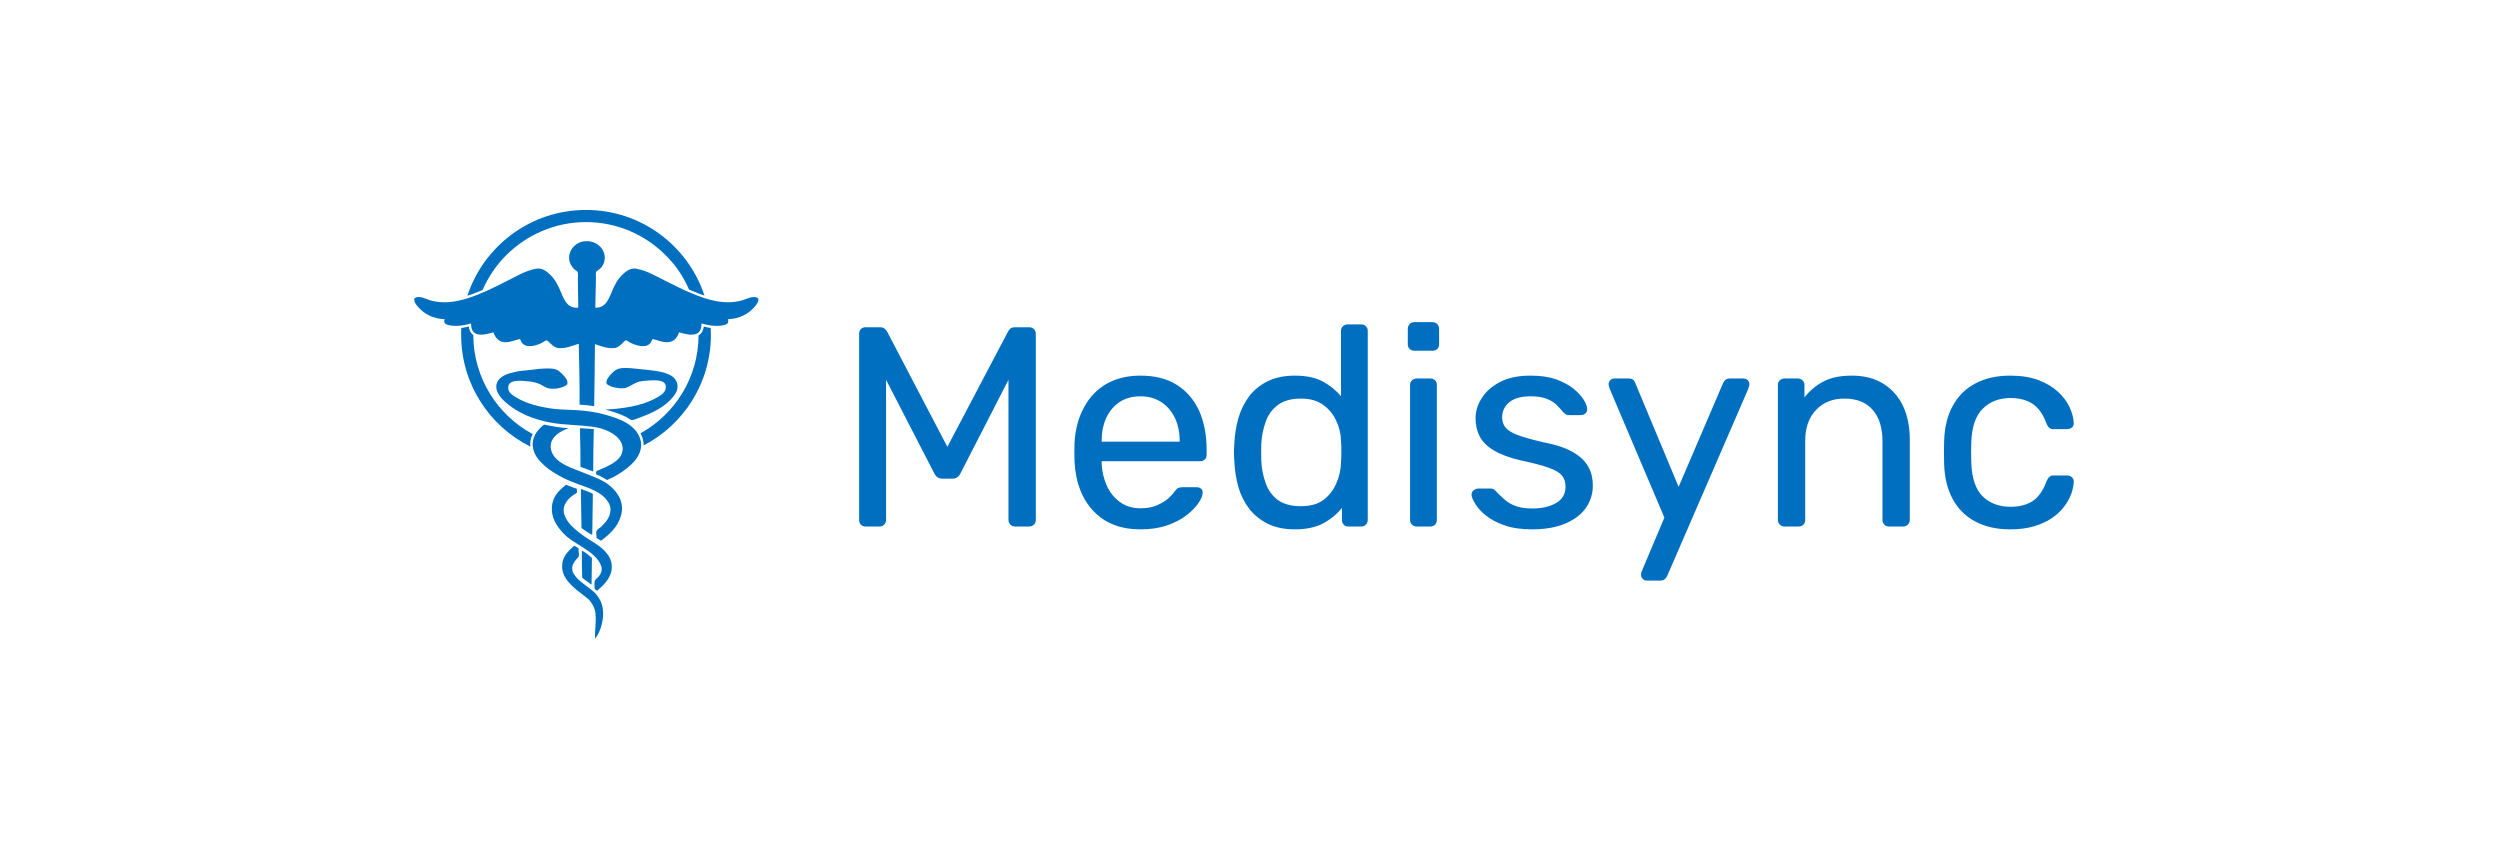 <svg xmlns="http://www.w3.org/2000/svg" version="1.1" xmlns:xlink="http://www.w3.org/1999/xlink" viewBox="0 0 9.919 3.366"><g transform="matrix(0.753,0,0,0.753,3.31,1.278)"><g transform="matrix(1,0,0,1,0,0)" clip-path="url(#SvgjsClipPath140298)"><g clip-path="url(#a0d8dc628-a259-4628-8cfc-490125368af4871ae154-85dd-4567-af02-3077fe9597df)"><path d=" M -0.65 0.067 C -0.65 0.055 -0.651 0.043 -0.651 0.031 C -0.664 0.029 -0.676 0.027 -0.687 0.023 C -0.689 0.031 -0.69 0.038 -0.693 0.045 C -0.697 0.055 -0.705 0.064 -0.715 0.07 C -0.716 0.292 -0.839 0.485 -1.021 0.586 C -1.011 0.604 -1.005 0.624 -1.004 0.647 C -1.004 0.648 -1.005 0.649 -1.005 0.65 C -0.794 0.541 -0.65 0.321 -0.65 0.067 M -0.695 -0.006 C -0.684 -0.002 -0.67 0.002 -0.653 0.004 C -0.657 -0.034 -0.664 -0.073 -0.674 -0.11 C -0.702 -0.118 -0.727 -0.127 -0.751 -0.137 C -0.731 -0.084 -0.719 -0.027 -0.716 0.032 C -0.714 0.026 -0.712 0.017 -0.712 0.006 L -0.711 -0.011 Z M -0.742 -0.162 C -0.724 -0.154 -0.704 -0.146 -0.684 -0.14 C -0.77 -0.402 -1.017 -0.591 -1.308 -0.591 C -1.6 -0.591 -1.847 -0.401 -1.933 -0.139 C -1.912 -0.145 -1.891 -0.153 -1.871 -0.162 C -1.865 -0.164 -1.859 -0.167 -1.853 -0.169 C -1.823 -0.238 -1.781 -0.3 -1.728 -0.353 C -1.62 -0.46 -1.472 -0.527 -1.308 -0.527 C -1.144 -0.527 -0.996 -0.46 -0.889 -0.353 C -0.836 -0.301 -0.794 -0.239 -0.765 -0.171 C -0.757 -0.168 -0.75 -0.165 -0.742 -0.162 M -1.866 -0.136 C -1.89 -0.126 -1.916 -0.117 -1.942 -0.109 C -1.953 -0.072 -1.96 -0.034 -1.963 0.005 C -1.946 0.002 -1.93 -0.002 -1.918 -0.006 L -1.902 -0.011 L -1.902 0.006 C -1.901 0.012 -1.901 0.017 -1.9 0.021 C -1.896 -0.032 -1.885 -0.085 -1.866 -0.136 M -1.926 0.023 C -1.939 0.027 -1.952 0.029 -1.965 0.031 C -1.966 0.043 -1.966 0.055 -1.966 0.067 C -1.966 0.325 -1.818 0.548 -1.601 0.656 C -1.601 0.652 -1.602 0.648 -1.602 0.644 C -1.602 0.642 -1.602 0.64 -1.602 0.638 C -1.601 0.62 -1.596 0.604 -1.589 0.59 C -1.775 0.49 -1.901 0.294 -1.902 0.068 C -1.91 0.062 -1.916 0.054 -1.92 0.045 C -1.923 0.038 -1.925 0.031 -1.926 0.023 M -1.576 0.639 C -1.576 0.641 -1.576 0.643 -1.576 0.644 C -1.576 0.653 -1.575 0.662 -1.573 0.669 C -1.558 0.676 -1.542 0.682 -1.527 0.688 L -1.497 0.698 C -1.503 0.685 -1.507 0.67 -1.507 0.655 C -1.507 0.644 -1.505 0.633 -1.5 0.622 C -1.492 0.602 -1.477 0.586 -1.459 0.574 C -1.456 0.572 -1.452 0.569 -1.448 0.567 C -1.475 0.564 -1.501 0.559 -1.525 0.554 C -1.528 0.557 -1.53 0.56 -1.532 0.563 C -1.54 0.577 -1.546 0.593 -1.549 0.609 C -1.555 0.607 -1.56 0.604 -1.566 0.602 C -1.572 0.613 -1.575 0.626 -1.576 0.639 M -1.077 0.683 C -1.062 0.677 -1.047 0.671 -1.032 0.664 C -1.031 0.658 -1.03 0.653 -1.03 0.647 C -1.03 0.629 -1.035 0.613 -1.044 0.598 C -1.052 0.602 -1.061 0.606 -1.07 0.61 C -1.076 0.599 -1.083 0.588 -1.092 0.578 C -1.097 0.569 -1.104 0.56 -1.112 0.554 C -1.119 0.55 -1.126 0.546 -1.133 0.544 C -1.177 0.515 -1.226 0.499 -1.276 0.491 C -1.288 0.487 -1.3 0.485 -1.313 0.485 C -1.315 0.485 -1.316 0.485 -1.318 0.485 C -1.322 0.485 -1.326 0.484 -1.33 0.484 C -1.338 0.484 -1.346 0.483 -1.354 0.483 C -1.385 0.483 -1.418 0.487 -1.45 0.499 C -1.463 0.503 -1.476 0.51 -1.487 0.517 C -1.486 0.518 -1.485 0.518 -1.484 0.518 C -1.42 0.529 -1.343 0.53 -1.273 0.538 C -1.24 0.542 -1.207 0.552 -1.179 0.566 C -1.151 0.58 -1.126 0.6 -1.112 0.626 C -1.105 0.639 -1.102 0.653 -1.102 0.666 C -1.102 0.676 -1.104 0.685 -1.106 0.694 Z" fill="#006fbf" transform="matrix(1,0,0,1,0,0)" fill-rule="nonzero"></path></g><g clip-path="url(#a0d8dc628-a259-4628-8cfc-490125368af4871ae154-85dd-4567-af02-3077fe9597df)"><path d=" M -0.4 -0.124 C -0.413 -0.136 -0.432 -0.132 -0.444 -0.129 C -0.458 -0.125 -0.472 -0.119 -0.484 -0.115 C -0.576 -0.088 -0.671 -0.118 -0.747 -0.15 C -0.797 -0.17 -0.844 -0.195 -0.891 -0.218 C -0.94 -0.242 -0.984 -0.27 -1.041 -0.281 C -1.073 -0.288 -1.098 -0.267 -1.114 -0.252 C -1.143 -0.226 -1.159 -0.192 -1.175 -0.153 C -1.191 -0.115 -1.208 -0.074 -1.259 -0.076 C -1.258 -0.124 -1.257 -0.172 -1.256 -0.22 C -1.255 -0.233 -1.258 -0.254 -1.255 -0.264 C -1.254 -0.268 -1.244 -0.273 -1.24 -0.277 C -1.234 -0.282 -1.228 -0.287 -1.225 -0.291 C -1.18 -0.355 -1.236 -0.434 -1.315 -0.426 C -1.377 -0.421 -1.42 -0.351 -1.384 -0.296 C -1.38 -0.289 -1.373 -0.281 -1.366 -0.275 C -1.361 -0.271 -1.353 -0.268 -1.352 -0.264 C -1.349 -0.254 -1.351 -0.234 -1.351 -0.221 C -1.351 -0.176 -1.349 -0.131 -1.349 -0.09 C -1.349 -0.085 -1.349 -0.081 -1.349 -0.076 C -1.404 -0.071 -1.422 -0.114 -1.438 -0.153 C -1.454 -0.192 -1.471 -0.226 -1.499 -0.252 C -1.515 -0.267 -1.54 -0.288 -1.573 -0.281 C -1.629 -0.27 -1.674 -0.242 -1.722 -0.218 C -1.769 -0.195 -1.816 -0.17 -1.866 -0.15 C -1.942 -0.118 -2.038 -0.088 -2.13 -0.115 C -2.142 -0.119 -2.155 -0.125 -2.169 -0.129 C -2.182 -0.132 -2.2 -0.136 -2.213 -0.124 C -2.215 -0.105 -2.202 -0.091 -2.192 -0.079 C -2.16 -0.043 -2.116 -0.018 -2.052 -0.015 C -2.063 0.007 -2.043 0.014 -2.026 0.017 C -1.987 0.025 -1.94 0.015 -1.914 0.007 C -1.913 0.033 -1.908 0.051 -1.89 0.06 C -1.863 0.074 -1.823 0.061 -1.796 0.054 C -1.785 0.083 -1.768 0.106 -1.732 0.106 C -1.704 0.106 -1.68 0.094 -1.656 0.089 C -1.65 0.1 -1.648 0.108 -1.64 0.115 C -1.613 0.139 -1.562 0.121 -1.537 0.107 C -1.529 0.103 -1.521 0.096 -1.516 0.096 C -1.51 0.097 -1.503 0.106 -1.496 0.112 C -1.483 0.124 -1.472 0.135 -1.452 0.137 C -1.414 0.14 -1.38 0.124 -1.346 0.114 C -1.344 0.222 -1.341 0.331 -1.342 0.435 C -1.315 0.436 -1.29 0.439 -1.265 0.443 C -1.263 0.334 -1.262 0.225 -1.261 0.116 C -1.23 0.126 -1.198 0.14 -1.161 0.137 C -1.141 0.135 -1.13 0.124 -1.117 0.112 C -1.111 0.106 -1.103 0.097 -1.098 0.096 C -1.093 0.096 -1.084 0.103 -1.077 0.107 C -1.051 0.121 -1 0.139 -0.973 0.115 C -0.966 0.108 -0.963 0.1 -0.957 0.089 C -0.933 0.094 -0.909 0.106 -0.882 0.106 C -0.845 0.106 -0.828 0.083 -0.818 0.054 C -0.79 0.061 -0.751 0.074 -0.723 0.06 C -0.706 0.051 -0.7 0.033 -0.699 0.007 C -0.673 0.015 -0.627 0.025 -0.587 0.017 C -0.57 0.014 -0.551 0.007 -0.561 -0.015 C -0.498 -0.018 -0.453 -0.043 -0.421 -0.079 C -0.411 -0.091 -0.398 -0.105 -0.4 -0.124 M -1.777 0.32 C -1.794 0.364 -1.751 0.406 -1.729 0.425 C -1.667 0.479 -1.584 0.514 -1.486 0.531 C -1.42 0.542 -1.343 0.542 -1.275 0.551 C -1.211 0.559 -1.148 0.587 -1.124 0.632 C -1.109 0.658 -1.114 0.689 -1.128 0.709 C -1.151 0.741 -1.197 0.762 -1.239 0.779 C -1.248 0.783 -1.253 0.783 -1.255 0.79 C -1.257 0.806 -1.249 0.805 -1.24 0.808 C -1.223 0.816 -1.212 0.824 -1.197 0.832 C -1.153 0.813 -1.123 0.794 -1.091 0.769 C -1.061 0.744 -1.03 0.714 -1.02 0.67 C -1.009 0.62 -1.036 0.577 -1.066 0.552 C -1.096 0.526 -1.136 0.509 -1.179 0.496 C -1.22 0.483 -1.268 0.472 -1.32 0.467 C -1.371 0.461 -1.429 0.463 -1.479 0.457 C -1.553 0.447 -1.621 0.43 -1.674 0.398 C -1.692 0.388 -1.713 0.374 -1.717 0.355 C -1.728 0.298 -1.651 0.308 -1.604 0.313 C -1.585 0.315 -1.567 0.32 -1.551 0.327 C -1.536 0.334 -1.522 0.345 -1.506 0.349 C -1.485 0.354 -1.46 0.351 -1.44 0.345 C -1.426 0.34 -1.407 0.334 -1.406 0.323 C -1.403 0.307 -1.419 0.288 -1.428 0.279 C -1.44 0.267 -1.454 0.253 -1.467 0.249 C -1.485 0.243 -1.515 0.244 -1.537 0.245 C -1.559 0.246 -1.585 0.251 -1.61 0.253 C -1.634 0.255 -1.658 0.257 -1.68 0.262 C -1.72 0.271 -1.764 0.284 -1.777 0.32 M -1.337 0.763 C -1.315 0.771 -1.293 0.779 -1.27 0.787 C -1.27 0.712 -1.269 0.638 -1.267 0.564 C -1.291 0.562 -1.314 0.56 -1.339 0.559 C -1.34 0.559 -1.34 0.561 -1.34 0.562 C -1.338 0.628 -1.337 0.696 -1.337 0.763 M -1.589 0.638 C -1.591 0.692 -1.558 0.728 -1.529 0.754 C -1.497 0.784 -1.459 0.805 -1.422 0.824 C -1.34 0.865 -1.236 0.877 -1.192 0.947 C -1.184 0.958 -1.178 0.974 -1.179 0.993 C -1.182 1.033 -1.208 1.058 -1.229 1.079 C -1.234 1.083 -1.251 1.094 -1.253 1.101 C -1.257 1.112 -1.251 1.122 -1.253 1.137 C -1.245 1.142 -1.238 1.147 -1.229 1.152 C -1.183 1.117 -1.144 1.082 -1.126 1.027 C -1.103 0.958 -1.135 0.903 -1.178 0.866 C -1.221 0.828 -1.278 0.812 -1.33 0.79 C -1.385 0.768 -1.444 0.75 -1.476 0.707 C -1.492 0.686 -1.5 0.655 -1.489 0.627 C -1.473 0.592 -1.436 0.572 -1.399 0.559 C -1.446 0.556 -1.488 0.549 -1.529 0.54 C -1.557 0.562 -1.586 0.593 -1.589 0.638 M -1.275 1.12 C -1.274 1.048 -1.273 0.977 -1.272 0.905 C -1.291 0.894 -1.313 0.887 -1.335 0.879 C -1.334 0.947 -1.333 1.016 -1.332 1.085 C -1.318 1.095 -1.304 1.105 -1.289 1.114 C -1.284 1.117 -1.278 1.121 -1.275 1.12 M -1.488 0.977 C -1.491 1.03 -1.463 1.074 -1.43 1.11 C -1.399 1.144 -1.361 1.163 -1.32 1.19 C -1.286 1.211 -1.239 1.246 -1.227 1.288 C -1.222 1.307 -1.229 1.324 -1.237 1.335 C -1.244 1.346 -1.26 1.355 -1.262 1.364 C -1.264 1.37 -1.264 1.4 -1.262 1.405 C -1.26 1.411 -1.253 1.411 -1.25 1.416 C -1.229 1.397 -1.214 1.385 -1.199 1.364 C -1.185 1.345 -1.172 1.321 -1.172 1.289 C -1.172 1.251 -1.192 1.223 -1.216 1.199 C -1.238 1.178 -1.267 1.161 -1.294 1.144 C -1.321 1.127 -1.347 1.108 -1.37 1.087 C -1.395 1.065 -1.417 1.038 -1.424 1.006 C -1.434 0.96 -1.398 0.928 -1.375 0.911 C -1.369 0.907 -1.358 0.903 -1.356 0.898 C -1.354 0.892 -1.358 0.886 -1.356 0.878 C -1.377 0.872 -1.394 0.864 -1.413 0.857 C -1.453 0.888 -1.486 0.922 -1.488 0.977 M -1.279 1.382 C -1.278 1.335 -1.277 1.289 -1.277 1.242 C -1.293 1.228 -1.31 1.214 -1.33 1.204 C -1.33 1.252 -1.33 1.3 -1.328 1.347 C -1.317 1.357 -1.302 1.366 -1.29 1.375 C -1.286 1.378 -1.283 1.384 -1.279 1.382 M -1.434 1.286 C -1.434 1.334 -1.406 1.365 -1.38 1.391 C -1.351 1.419 -1.318 1.44 -1.292 1.463 C -1.279 1.479 -1.268 1.494 -1.262 1.515 C -1.25 1.557 -1.263 1.617 -1.26 1.668 C -1.221 1.618 -1.201 1.52 -1.236 1.461 C -1.245 1.445 -1.254 1.434 -1.265 1.423 C -1.299 1.392 -1.349 1.366 -1.373 1.326 C -1.376 1.321 -1.38 1.313 -1.38 1.307 C -1.384 1.283 -1.373 1.269 -1.364 1.256 C -1.359 1.249 -1.348 1.24 -1.346 1.233 C -1.343 1.221 -1.349 1.208 -1.347 1.192 C -1.354 1.187 -1.362 1.183 -1.369 1.179 C -1.369 1.177 -1.372 1.179 -1.372 1.18 C -1.401 1.206 -1.434 1.235 -1.434 1.286 M -1.03 0.505 C -0.97 0.484 -0.914 0.457 -0.874 0.42 C -0.858 0.405 -0.84 0.386 -0.831 0.365 C -0.817 0.332 -0.832 0.302 -0.852 0.287 C -0.895 0.256 -0.972 0.254 -1.04 0.246 C -1.063 0.243 -1.087 0.241 -1.113 0.242 C -1.146 0.244 -1.159 0.256 -1.178 0.276 C -1.187 0.286 -1.204 0.307 -1.2 0.322 C -1.198 0.331 -1.179 0.338 -1.167 0.342 C -1.145 0.348 -1.118 0.352 -1.098 0.346 C -1.074 0.339 -1.054 0.32 -1.026 0.313 C -1.012 0.31 -0.996 0.309 -0.98 0.308 C -0.937 0.305 -0.877 0.302 -0.889 0.354 C -0.895 0.376 -0.923 0.392 -0.946 0.404 C -1.017 0.441 -1.11 0.456 -1.207 0.461 C -1.167 0.471 -1.133 0.482 -1.098 0.499 C -1.091 0.502 -1.074 0.516 -1.067 0.516 C -1.06 0.517 -1.042 0.509 -1.03 0.505" fill="#006fbf" transform="matrix(1,0,0,1,0,0)" fill-rule="nonzero"></path></g></g><g><path d=" M 0.165 1.077 Q 0.15 1.077 0.14 1.067 Q 0.131 1.057 0.131 1.042 L 0.131 0.063 Q 0.131 0.046 0.14 0.037 Q 0.15 0.027 0.165 0.027 L 0.24 0.027 Q 0.258 0.027 0.267 0.036 Q 0.276 0.045 0.279 0.051 L 0.596 0.657 L 0.915 0.051 Q 0.918 0.045 0.926 0.036 Q 0.934 0.027 0.953 0.027 L 1.026 0.027 Q 1.042 0.027 1.052 0.037 Q 1.062 0.046 1.062 0.063 L 1.062 1.042 Q 1.062 1.057 1.052 1.067 Q 1.042 1.077 1.026 1.077 L 0.953 1.077 Q 0.938 1.077 0.928 1.067 Q 0.918 1.057 0.918 1.042 L 0.918 0.304 L 0.667 0.793 Q 0.661 0.808 0.649 0.817 Q 0.638 0.825 0.62 0.825 L 0.573 0.825 Q 0.553 0.825 0.543 0.817 Q 0.532 0.808 0.525 0.793 L 0.273 0.304 L 0.273 1.042 Q 0.273 1.057 0.263 1.067 Q 0.254 1.077 0.239 1.077 L 0.165 1.077 M 1.614 1.092 Q 1.458 1.092 1.367 0.997 Q 1.275 0.901 1.266 0.736 Q 1.265 0.717 1.265 0.686 Q 1.265 0.655 1.266 0.636 Q 1.272 0.529 1.316 0.449 Q 1.359 0.369 1.435 0.325 Q 1.511 0.282 1.613 0.282 Q 1.727 0.282 1.804 0.33 Q 1.881 0.378 1.922 0.466 Q 1.962 0.555 1.962 0.673 L 1.962 0.699 Q 1.962 0.716 1.952 0.724 Q 1.943 0.733 1.928 0.733 L 1.409 0.733 Q 1.409 0.735 1.409 0.739 Q 1.409 0.744 1.409 0.747 Q 1.412 0.808 1.436 0.862 Q 1.46 0.915 1.505 0.948 Q 1.551 0.981 1.613 0.981 Q 1.667 0.981 1.703 0.964 Q 1.739 0.948 1.761 0.928 Q 1.784 0.907 1.791 0.895 Q 1.805 0.877 1.812 0.874 Q 1.82 0.87 1.836 0.87 L 1.91 0.87 Q 1.923 0.87 1.933 0.878 Q 1.943 0.886 1.941 0.901 Q 1.94 0.924 1.917 0.956 Q 1.895 0.988 1.853 1.02 Q 1.812 1.051 1.751 1.072 Q 1.691 1.092 1.614 1.092 M 1.409 0.63 L 1.82 0.63 L 1.82 0.625 Q 1.82 0.558 1.795 0.505 Q 1.77 0.453 1.724 0.422 Q 1.677 0.391 1.613 0.391 Q 1.548 0.391 1.502 0.422 Q 1.457 0.453 1.433 0.505 Q 1.409 0.558 1.409 0.625 L 1.409 0.63 M 2.427 1.092 Q 2.345 1.092 2.285 1.063 Q 2.225 1.033 2.186 0.983 Q 2.148 0.933 2.129 0.868 Q 2.111 0.804 2.108 0.732 Q 2.106 0.708 2.106 0.687 Q 2.106 0.666 2.108 0.642 Q 2.111 0.571 2.129 0.507 Q 2.148 0.442 2.186 0.391 Q 2.225 0.34 2.285 0.311 Q 2.345 0.282 2.427 0.282 Q 2.516 0.282 2.574 0.313 Q 2.633 0.345 2.67 0.391 L 2.67 0.046 Q 2.67 0.031 2.68 0.022 Q 2.69 0.012 2.705 0.012 L 2.777 0.012 Q 2.792 0.012 2.801 0.022 Q 2.811 0.031 2.811 0.046 L 2.811 1.042 Q 2.811 1.057 2.801 1.067 Q 2.792 1.077 2.777 1.077 L 2.709 1.077 Q 2.693 1.077 2.684 1.067 Q 2.675 1.057 2.675 1.042 L 2.675 0.979 Q 2.637 1.027 2.577 1.06 Q 2.517 1.092 2.427 1.092 M 2.459 0.97 Q 2.534 0.97 2.579 0.936 Q 2.624 0.901 2.646 0.848 Q 2.669 0.795 2.67 0.739 Q 2.672 0.716 2.672 0.682 Q 2.672 0.648 2.67 0.624 Q 2.669 0.571 2.645 0.52 Q 2.622 0.469 2.576 0.436 Q 2.531 0.403 2.459 0.403 Q 2.382 0.403 2.337 0.437 Q 2.292 0.471 2.273 0.526 Q 2.253 0.581 2.25 0.643 Q 2.249 0.687 2.25 0.73 Q 2.253 0.793 2.273 0.848 Q 2.292 0.903 2.337 0.937 Q 2.382 0.97 2.459 0.97 M 3.069 1.077 Q 3.054 1.077 3.044 1.067 Q 3.034 1.057 3.034 1.042 L 3.034 0.331 Q 3.034 0.316 3.044 0.307 Q 3.054 0.297 3.069 0.297 L 3.141 0.297 Q 3.156 0.297 3.166 0.307 Q 3.175 0.316 3.175 0.331 L 3.175 1.042 Q 3.175 1.057 3.166 1.067 Q 3.156 1.077 3.141 1.077 L 3.069 1.077 M 3.057 0.151 Q 3.042 0.151 3.032 0.142 Q 3.022 0.132 3.022 0.117 L 3.022 0.036 Q 3.022 0.021 3.032 0.01 Q 3.042 0 3.057 0 L 3.151 0 Q 3.166 0 3.177 0.01 Q 3.187 0.021 3.187 0.036 L 3.187 0.117 Q 3.187 0.132 3.177 0.142 Q 3.166 0.151 3.151 0.151 L 3.057 0.151 M 3.676 1.092 Q 3.592 1.092 3.532 1.071 Q 3.472 1.05 3.435 1.02 Q 3.397 0.99 3.379 0.96 Q 3.36 0.93 3.358 0.912 Q 3.357 0.895 3.369 0.886 Q 3.381 0.877 3.393 0.877 L 3.46 0.877 Q 3.468 0.877 3.473 0.88 Q 3.478 0.882 3.487 0.892 Q 3.507 0.913 3.531 0.934 Q 3.555 0.956 3.59 0.969 Q 3.625 0.982 3.678 0.982 Q 3.754 0.982 3.804 0.953 Q 3.853 0.924 3.853 0.867 Q 3.853 0.829 3.833 0.807 Q 3.813 0.784 3.761 0.766 Q 3.709 0.748 3.619 0.729 Q 3.529 0.708 3.477 0.677 Q 3.424 0.646 3.402 0.604 Q 3.379 0.561 3.379 0.507 Q 3.379 0.451 3.412 0.4 Q 3.445 0.348 3.509 0.315 Q 3.573 0.282 3.669 0.282 Q 3.747 0.282 3.802 0.301 Q 3.858 0.321 3.894 0.35 Q 3.93 0.379 3.948 0.408 Q 3.966 0.436 3.967 0.456 Q 3.969 0.471 3.958 0.481 Q 3.948 0.49 3.934 0.49 L 3.871 0.49 Q 3.861 0.49 3.854 0.486 Q 3.847 0.481 3.841 0.475 Q 3.826 0.456 3.806 0.436 Q 3.786 0.417 3.754 0.404 Q 3.721 0.391 3.669 0.391 Q 3.594 0.391 3.556 0.423 Q 3.519 0.454 3.519 0.502 Q 3.519 0.531 3.535 0.553 Q 3.552 0.576 3.598 0.594 Q 3.645 0.612 3.736 0.633 Q 3.835 0.652 3.892 0.685 Q 3.949 0.718 3.973 0.762 Q 3.997 0.805 3.997 0.862 Q 3.997 0.925 3.961 0.978 Q 3.925 1.03 3.853 1.061 Q 3.781 1.092 3.676 1.092 M 4.281 1.362 Q 4.269 1.362 4.26 1.353 Q 4.251 1.344 4.251 1.332 Q 4.251 1.326 4.252 1.32 Q 4.254 1.314 4.258 1.305 L 4.374 1.03 L 4.087 0.354 Q 4.08 0.336 4.08 0.328 Q 4.08 0.315 4.089 0.306 Q 4.098 0.297 4.111 0.297 L 4.185 0.297 Q 4.201 0.297 4.21 0.304 Q 4.218 0.312 4.221 0.322 L 4.449 0.868 L 4.683 0.322 Q 4.687 0.312 4.696 0.304 Q 4.704 0.297 4.72 0.297 L 4.791 0.297 Q 4.804 0.297 4.813 0.306 Q 4.822 0.315 4.822 0.327 Q 4.822 0.334 4.815 0.354 L 4.389 1.337 Q 4.384 1.347 4.376 1.355 Q 4.368 1.362 4.351 1.362 L 4.281 1.362 M 5.007 1.077 Q 4.992 1.077 4.982 1.067 Q 4.972 1.057 4.972 1.042 L 4.972 0.331 Q 4.972 0.316 4.982 0.307 Q 4.992 0.297 5.007 0.297 L 5.077 0.297 Q 5.092 0.297 5.102 0.307 Q 5.112 0.316 5.112 0.331 L 5.112 0.397 Q 5.151 0.346 5.21 0.314 Q 5.269 0.282 5.362 0.282 Q 5.46 0.282 5.528 0.325 Q 5.596 0.367 5.632 0.443 Q 5.667 0.519 5.667 0.619 L 5.667 1.042 Q 5.667 1.057 5.657 1.067 Q 5.647 1.077 5.632 1.077 L 5.557 1.077 Q 5.542 1.077 5.533 1.067 Q 5.523 1.057 5.523 1.042 L 5.523 0.627 Q 5.523 0.522 5.472 0.463 Q 5.421 0.403 5.322 0.403 Q 5.229 0.403 5.173 0.463 Q 5.116 0.522 5.116 0.627 L 5.116 1.042 Q 5.116 1.057 5.107 1.067 Q 5.097 1.077 5.082 1.077 L 5.007 1.077 M 6.196 1.092 Q 6.09 1.092 6.013 1.051 Q 5.935 1.01 5.893 0.932 Q 5.851 0.855 5.848 0.747 Q 5.847 0.724 5.847 0.687 Q 5.847 0.649 5.848 0.627 Q 5.851 0.519 5.893 0.442 Q 5.935 0.364 6.013 0.323 Q 6.09 0.282 6.196 0.282 Q 6.283 0.282 6.346 0.306 Q 6.408 0.33 6.448 0.367 Q 6.489 0.405 6.509 0.448 Q 6.529 0.492 6.531 0.531 Q 6.532 0.546 6.522 0.555 Q 6.511 0.564 6.496 0.564 L 6.424 0.564 Q 6.409 0.564 6.402 0.557 Q 6.394 0.55 6.387 0.534 Q 6.36 0.46 6.313 0.43 Q 6.267 0.4 6.198 0.4 Q 6.108 0.4 6.052 0.456 Q 5.995 0.511 5.991 0.634 Q 5.989 0.688 5.991 0.739 Q 5.995 0.864 6.052 0.919 Q 6.108 0.973 6.198 0.973 Q 6.267 0.973 6.313 0.944 Q 6.36 0.913 6.387 0.84 Q 6.394 0.823 6.402 0.816 Q 6.409 0.808 6.424 0.808 L 6.496 0.808 Q 6.511 0.808 6.522 0.818 Q 6.532 0.828 6.531 0.843 Q 6.529 0.874 6.517 0.907 Q 6.505 0.94 6.479 0.974 Q 6.453 1.008 6.414 1.034 Q 6.375 1.06 6.321 1.076 Q 6.267 1.092 6.196 1.092" fill="#006fbf" fill-rule="nonzero"></path></g><g></g></g><defs><clipPath id="SvgjsClipPath140298"><path d=" M -2.213 -0.591 h 1.813 v 2.259 h -1.813 Z"></path></clipPath><clipPath id="a0d8dc628-a259-4628-8cfc-490125368af4871ae154-85dd-4567-af02-3077fe9597df"><path d=" M -2.213 1.668 L -0.4 1.668 L -0.4 -0.591 L -2.213 -0.591 Z"></path></clipPath></defs></svg>
